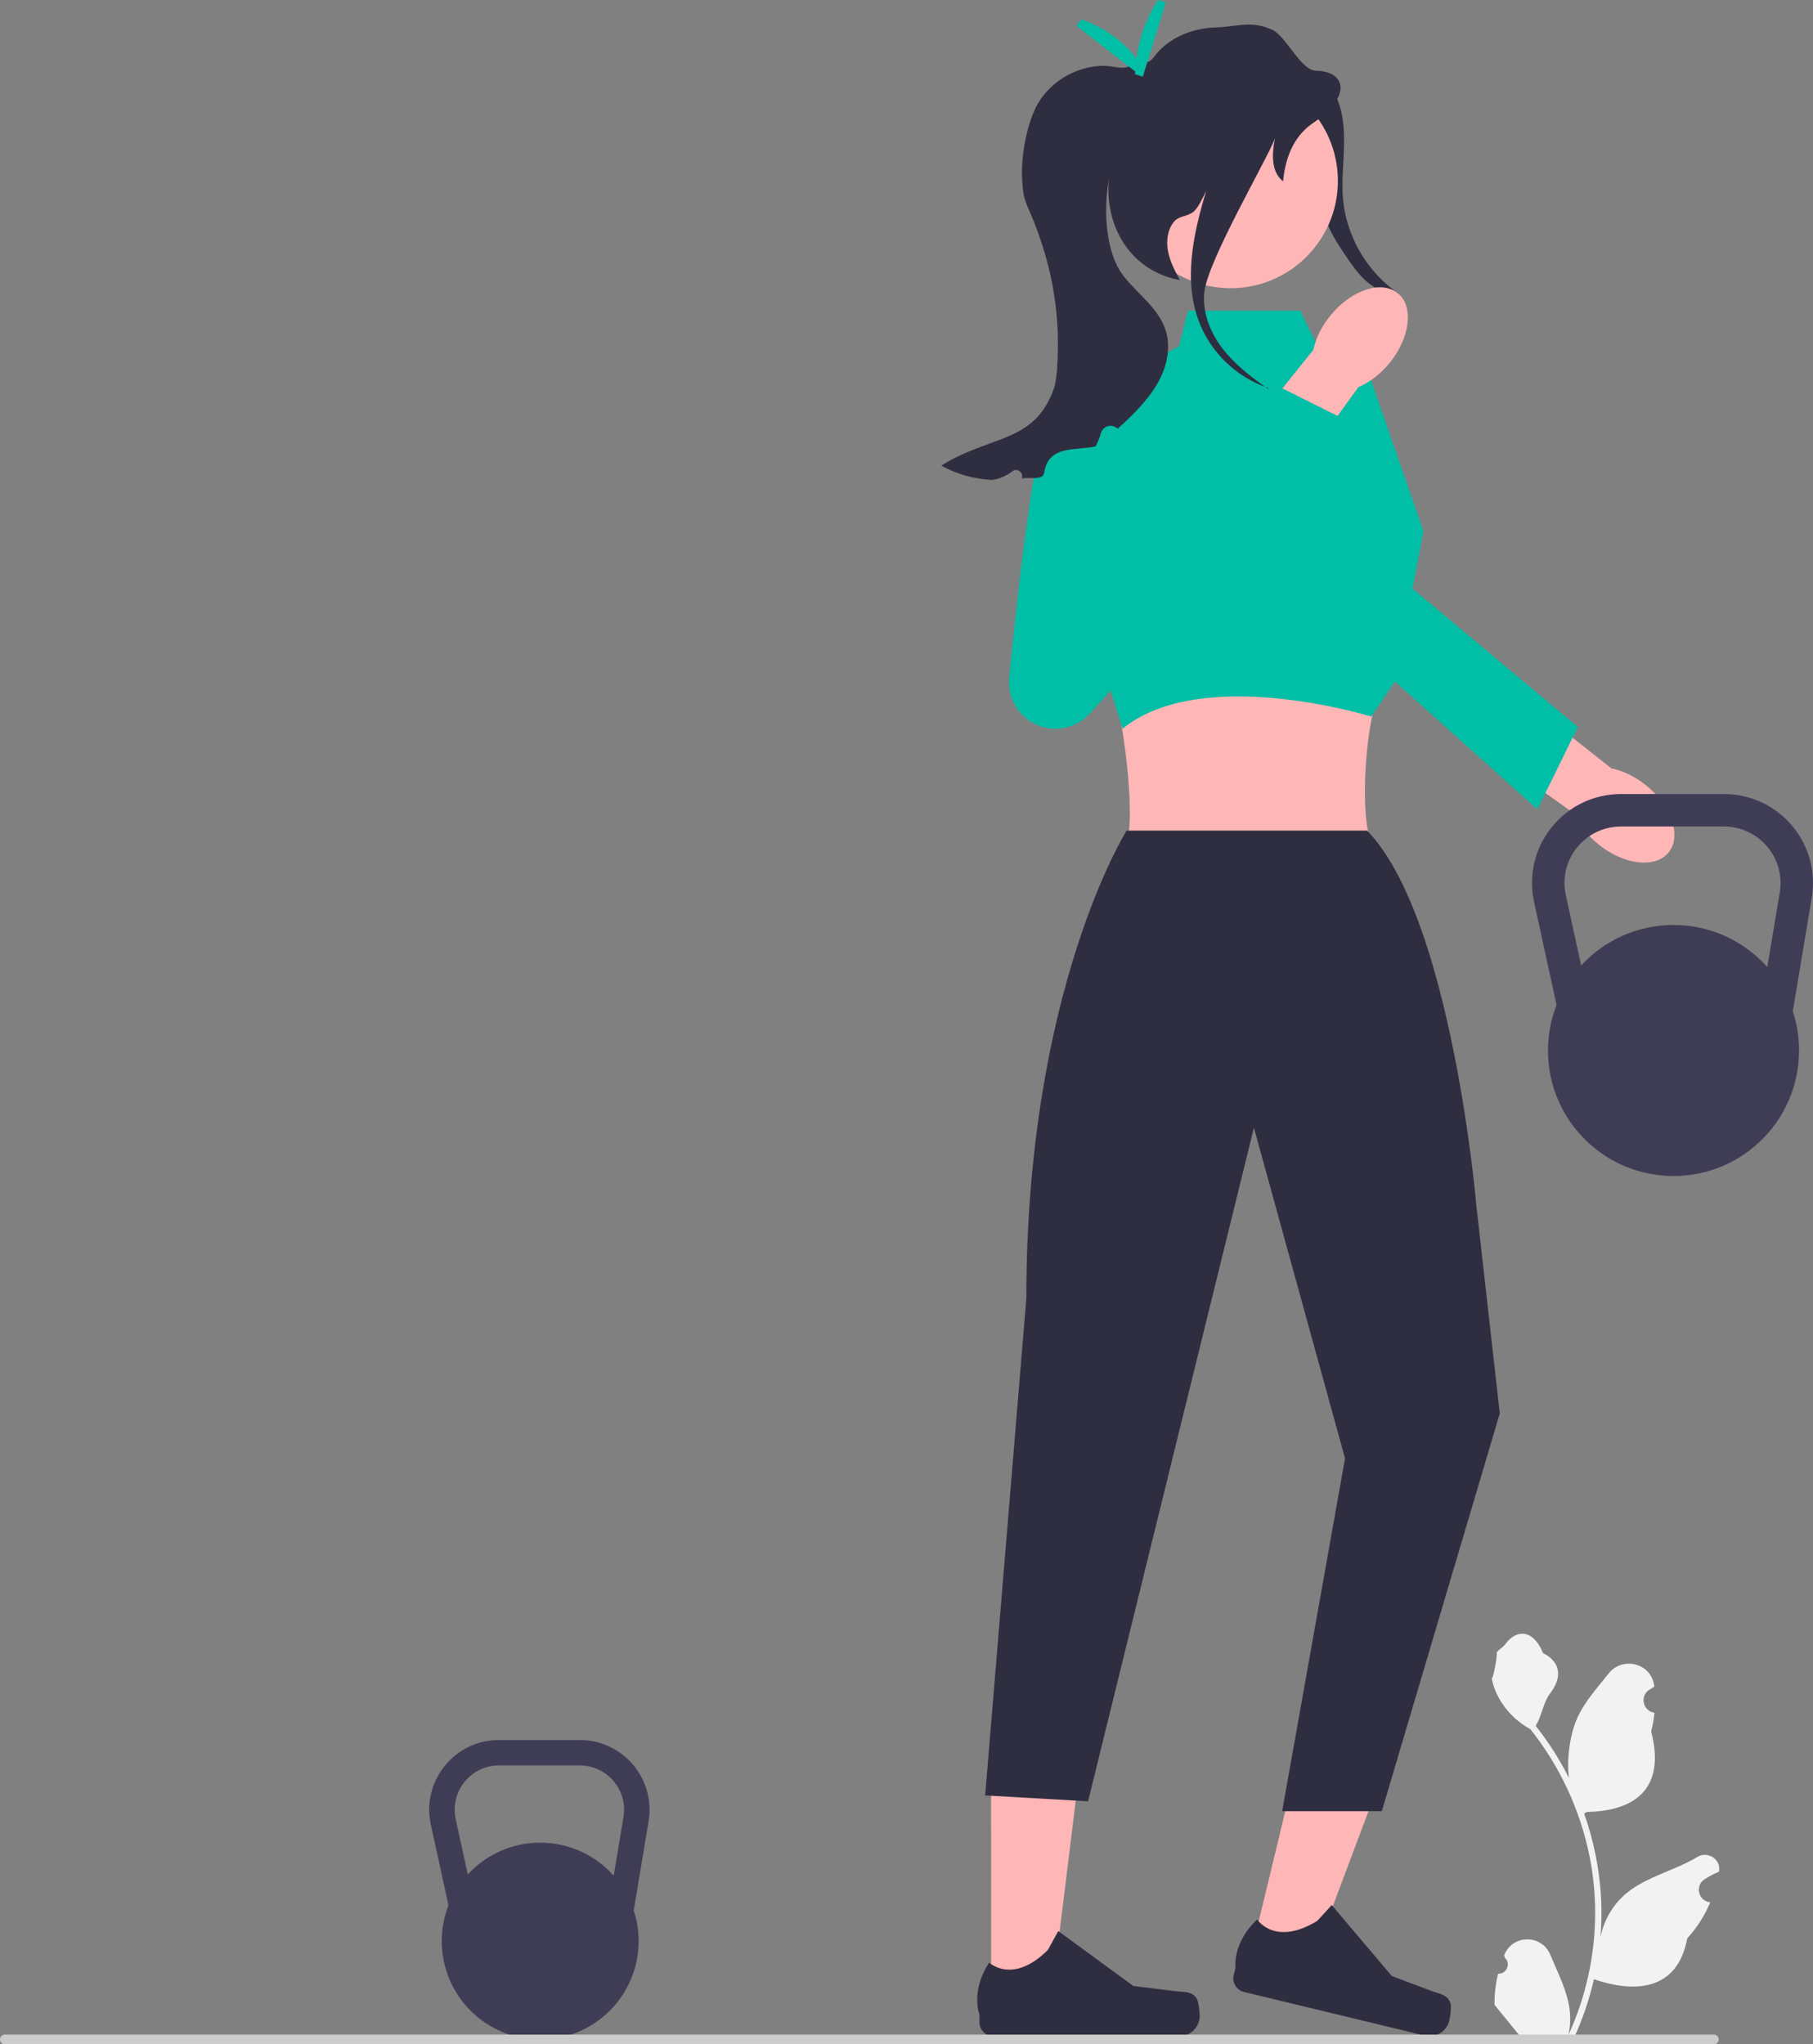 <svg xmlns="http://www.w3.org/2000/svg" width="444.801" height="501.636" viewBox="0 0 444.801 501.636" xmlns:xlink="http://www.w3.org/1999/xlink"><rect x="0" y="0" width="444.801" height="501.636" fill="#808080" stroke="none"/><path d="M317.111,16.149c4.365-.11,8.344,2.991,10.358,6.866,2.014,3.874,2.38,8.392,2.278,12.758-.101,4.366-.629,8.738-.244,13.088,.818,9.254,5.998,18.028,13.704,23.215-2.905,.225-5.755-1.12-7.949-3.036-2.194-1.916-3.837-4.371-5.453-6.795-1.367-2.051-2.742-4.116-3.724-6.378-1.438-3.313-1.985-6.933-2.502-10.508-1.273-8.801-2.446-17.616-3.52-26.443" fill="#2f2e41"/><g><polygon points="243.156 490.808 257.887 490.806 264.895 433.984 243.153 433.986 243.156 490.808" fill="#ffb6b6"/><path d="M293.627,490.473h0c.459,.773,.701,3.266,.701,4.164h0c0,2.761-2.238,5-5,5h-45.621c-1.884,0-3.411-1.527-3.411-3.411v-1.899s-2.257-5.709,2.39-12.745c0,0,5.775,5.509,14.404-3.12l2.545-4.61,18.42,13.471,10.21,1.257c2.234,.275,4.214-.043,5.363,1.892h0Z" fill="#2f2e41"/></g><g><polygon points="306.73 480.08 321.051 483.535 341.194 429.944 320.059 424.844 306.73 480.08" fill="#ffb6b6"/><path d="M355.871,491.597h0c.265,.859-.085,3.339-.296,4.212h0c-.648,2.684-3.349,4.335-6.033,3.687l-44.348-10.704c-1.831-.442-2.957-2.285-2.515-4.116l.446-1.846s-.855-6.079,5.313-11.828c0,0,4.321,6.711,14.734,.347l3.555-3.884,14.745,17.417,9.63,3.617c2.107,.791,4.106,.947,4.769,3.098l0,0Z" fill="#2f2e41"/></g><g><path d="M392.162,207.188c-2.745-2.226-4.759-4.888-5.886-7.512l-27.488-19.556,9.688-12.807,26.84,21.217c2.8,.56,5.82,1.982,8.565,4.208,6.271,5.086,8.73,12.443,5.494,16.434-3.236,3.99-10.943,3.102-17.214-1.983h-0Z" fill="#ffb6b6"/><path d="M387.092,178.385l-1.284,2.626-6.659,13.592-1.97,4.011-19.371-17.394-15.576-13.982-36.614-32.869c-2.54-2.28-3.78-5.375-3.78-8.455,0-3.687,1.775-7.344,5.202-9.566,2.121-1.378,4.639-2.006,7.157-1.789,5.945,.512,17.921,1.609,30.626,3.124l4.372,12.654-2.143,11.37-5.829-1.724,5.31,4.451,40.56,33.951Z" fill="#00bfa6"/></g><path d="M271.276,164.968c2.823,.017,8.743,38.254,4.329,44.008-3.621,4.72,62.743,0,62.743,0-6.239-1.269-3.432-42.12,3.272-44.008l-40.043-12.265-30.301,12.265Z" fill="#ffb6b6"/><path d="M335.401,203.818h-59s-24.604,39.067-24.604,114.819l-10.1,121.925,25.251,1.443,40.685-165.278,22.359,81.142-15.428,86.565h24.45l28.944-97.611-5.778-51.272s-6.027-70.457-26.778-91.733Z" fill="#2f2e41"/><path d="M349.194,130.337l-2.143,11.37-.519,2.727-4.3,22.805-5.832,8.579s-41.521-12.872-61,3l-15.666-50.646,16.593-36.073,12.986-7.215,2.164-8.657h27.509l4.235,8.657,12.265,5.772,9.336,27.026,4.372,12.654Z" fill="#00bfa6"/><g><path d="M340.841,89.158c-2.248,2.727-4.926,4.72-7.558,5.825l-19.775,27.33-12.73-9.79,21.43-26.67c.583-2.795,2.029-5.804,4.277-8.531,5.136-6.23,12.513-8.63,16.477-5.362,3.964,3.268,3.015,10.968-2.121,17.197h-0Z" fill="#ffb6b6"/><path d="M287.532,92.556s-20.942-11.514-27.742,0c-5.801,9.824-10.844,59.46-12.199,73.82-.238,2.521,.371,5.041,1.73,7.177v0c4.026,6.326,12.961,7.1,18.014,1.561l64.812-71.044-20.149-10.075-34.541,35.98,10.075-37.42Z" fill="#00bfa6"/></g><circle cx="301.903" cy="44.39" r="26.333" fill="#ffb6b6"/><path d="M322.181,30.158c-4.106,2.772-6.733,7.417-7.4,14.34-2.579-2.048-2.961-5.773-1.98-10.54-1.794,4.879-16.35,29.71-17.31,37.56-.61,5,1.39,10.04,4.46,14.03,2.87,3.72,6.61,6.64,10.44,9.38-7.2-2.63-13.2-8.42-16.05-15.54-4.12-10.28-1.67-21.72,1.57-32.49-.76,1.43-1.85,4.04-3.11,5.06-1.62,1.31-3.54,.9-4.84,2.53-1.58,1.98-1.88,4.75-1.39,7.24,.5,2.49,1.7,4.77,2.88,7.01-16.696-3.139-21.66-22.22-14.03-35.22-4.88,8.76-5.94,26.4,.27,34.26,3.48,4.41,8.52,7.85,10.26,13.19,1.22,3.75,.55,7.93-1.13,11.5-1.68,3.57-4.31,6.61-7.09,9.41-1.14,1.15-2.31,2.26-3.53,3.34h0c-1.348-1.373-3.636-.724-4.134,1.135-.277,1.033-.713,2.097-1.266,3.185-4.941,1.121-11.612-.435-12.63,6.51-.271,1.852-3.62,1.03-5.48,1.33h0c.501-1.394-1.117-2.629-2.3-1.737-1.546,1.166-3.192,1.849-4.92,2.137-4.4-.24-8.71-1.36-12.53-3.54,12.18-7.59,22.866-5.4,27.626-18.94,.746-2.118,.986-6.536,.972-11.506-.03-11.268-2.68-22.328-7.244-32.631-.557-1.257-.981-2.471-1.164-3.534-1.33-7.67,.74-18.21,4.1-23.17,3.36-4.95,9.17-8.15,15.16-8.31,2.99-.09,4.77,1.22,7.41-.19,2.82-1.51,3.48,.47,5.39-2.09,3.41-4.57,9.22-6.93,14.92-7.13,5.7-.2,8.89-1.79,14.07,.6,3.27,1.51,7.036,9.969,10.64,10.021,7.46,.107,8.892,6.365-.64,12.8Z" fill="#2f2e41"/><path d="M311.221,95.518c-.28-.2-.55-.39-.83-.59,.22,.09,.44,.17,.66,.24l.17,.35Z" fill="#2f2e41"/><path d="M439.626,202.562c-4.156-4.906-10.227-7.72-16.657-7.72h-25.273c-6.641,0-12.839,2.967-17.004,8.139-4.165,5.173-5.741,11.86-4.324,18.349l5.515,25.254c-1.354,3.469-2.105,7.24-2.105,11.189,0,17.011,13.79,30.802,30.802,30.802s30.802-13.79,30.802-30.802c0-3.352-.543-6.575-1.532-9.595l4.653-27.916c1.057-6.342-.72-12.794-4.877-17.7Zm-29.046,24.409c-8.962,0-17.027,3.83-22.656,9.94l-3.774-17.28c-.9-4.121,.101-8.368,2.747-11.654,2.645-3.285,6.581-5.169,10.799-5.169h25.273c4.084,0,7.939,1.787,10.579,4.903,2.639,3.116,3.768,7.213,3.097,11.241l-3.058,18.349c-5.642-6.335-13.856-10.33-23.006-10.33Z" fill="#3f3d56"/><path d="M155.303,433.012c-3.259-3.847-8.02-6.053-13.061-6.053h-19.818c-5.207,0-10.067,2.326-13.333,6.382s-4.502,9.3-3.391,14.388l4.325,19.803c-1.062,2.72-1.65,5.677-1.65,8.774,0,13.339,10.814,24.153,24.153,24.153s24.153-10.814,24.153-24.153c0-2.628-.425-5.156-1.202-7.524l3.648-21.89c.829-4.973-.565-10.032-3.824-13.879Zm-22.776,19.141c-7.028,0-13.352,3.004-17.765,7.794l-2.959-13.55c-.706-3.231,.08-6.562,2.154-9.138s5.161-4.053,8.468-4.053h19.818c3.202,0,6.226,1.401,8.295,3.844s2.955,5.656,2.428,8.815l-2.398,14.388c-4.424-4.968-10.865-8.1-18.04-8.1Z" fill="#3f3d56"/><path d="M280.377,18.814l-1.91-.592c.285-6.702,2.097-12.803,5.641-18.222l1.91,.592-5.641,18.222Z" fill="#00bfa6"/><path d="M280.387,16.469l-1.227,1.579-15.063-11.704,1.227-1.579c6.65,2.348,11.503,6.409,15.063,11.704Z" fill="#00bfa6"/><path d="M367.551,484.303c2.066,.129,3.208-2.437,1.645-3.933l-.155-.618c.02-.05,.041-.099,.062-.148,2.089-4.982,9.17-4.947,11.241,.042,1.839,4.428,4.179,8.864,4.756,13.546,.258,2.067,.142,4.172-.316,6.2,4.308-9.411,6.575-19.687,6.575-30.021,0-2.597-.142-5.193-.433-7.783-.239-2.119-.568-4.224-.995-6.31-2.306-11.277-7.299-22.018-14.5-30.99-3.462-1.892-6.349-4.851-8.093-8.397-.626-1.279-1.117-2.655-1.35-4.056,.394,.052,1.486-5.949,1.188-6.317,.549-.833,1.532-1.247,2.131-2.06,2.982-4.043,7.091-3.337,9.236,2.157,4.582,2.313,4.627,6.148,1.815,9.837-1.789,2.347-2.035,5.522-3.604,8.035,.162,.207,.329,.407,.491,.614,2.961,3.798,5.522,7.88,7.681,12.169-.61-4.766,.291-10.508,1.826-14.21,1.748-4.217,5.025-7.769,7.91-11.415,3.466-4.379,10.573-2.468,11.184,3.083,.006,.054,.012,.107,.017,.161-.429,.242-.848,.499-1.259,.77-2.339,1.547-1.531,5.174,1.241,5.602l.063,.01c-.155,1.544-.42,3.074-.807,4.579,3.702,14.316-4.29,19.53-15.701,19.764-.252,.129-.497,.258-.749,.381,1.156,3.255,2.08,6.594,2.764,9.979,.614,2.99,1.04,6.013,1.279,9.049,.297,3.83,.271,7.68-.052,11.503l.019-.136c.82-4.211,3.107-8.145,6.427-10.87,4.946-4.063,11.933-5.559,17.268-8.824,2.568-1.572,5.859,.459,5.411,3.437l-.022,.143c-.794,.323-1.569,.698-2.319,1.117-.429,.242-.848,.499-1.259,.77-2.339,1.547-1.531,5.174,1.241,5.602l.063,.01c.045,.006,.084,.013,.129,.019-1.363,3.236-3.262,6.239-5.639,8.829-2.315,12.497-12.256,13.683-22.89,10.044h-.006c-1.163,5.064-2.861,10.011-5.044,14.726h-18.02c-.065-.2-.123-.407-.181-.607,1.666,.103,3.346,.006,4.986-.297-1.337-1.641-2.674-3.294-4.011-4.935-.032-.032-.058-.065-.084-.097-.678-.84-1.363-1.673-2.041-2.512l-0-.001c-.042-2.578,.267-5.147,.879-7.64l.001-0Z" fill="#f2f2f2"/><path d="M0,500.446c0,.66,.53,1.19,1.19,1.19H420.48c.66,0,1.19-.53,1.19-1.19,0-.66-.53-1.19-1.19-1.19H1.19c-.66,0-1.19,.53-1.19,1.19Z" fill="#ccc"/></svg>